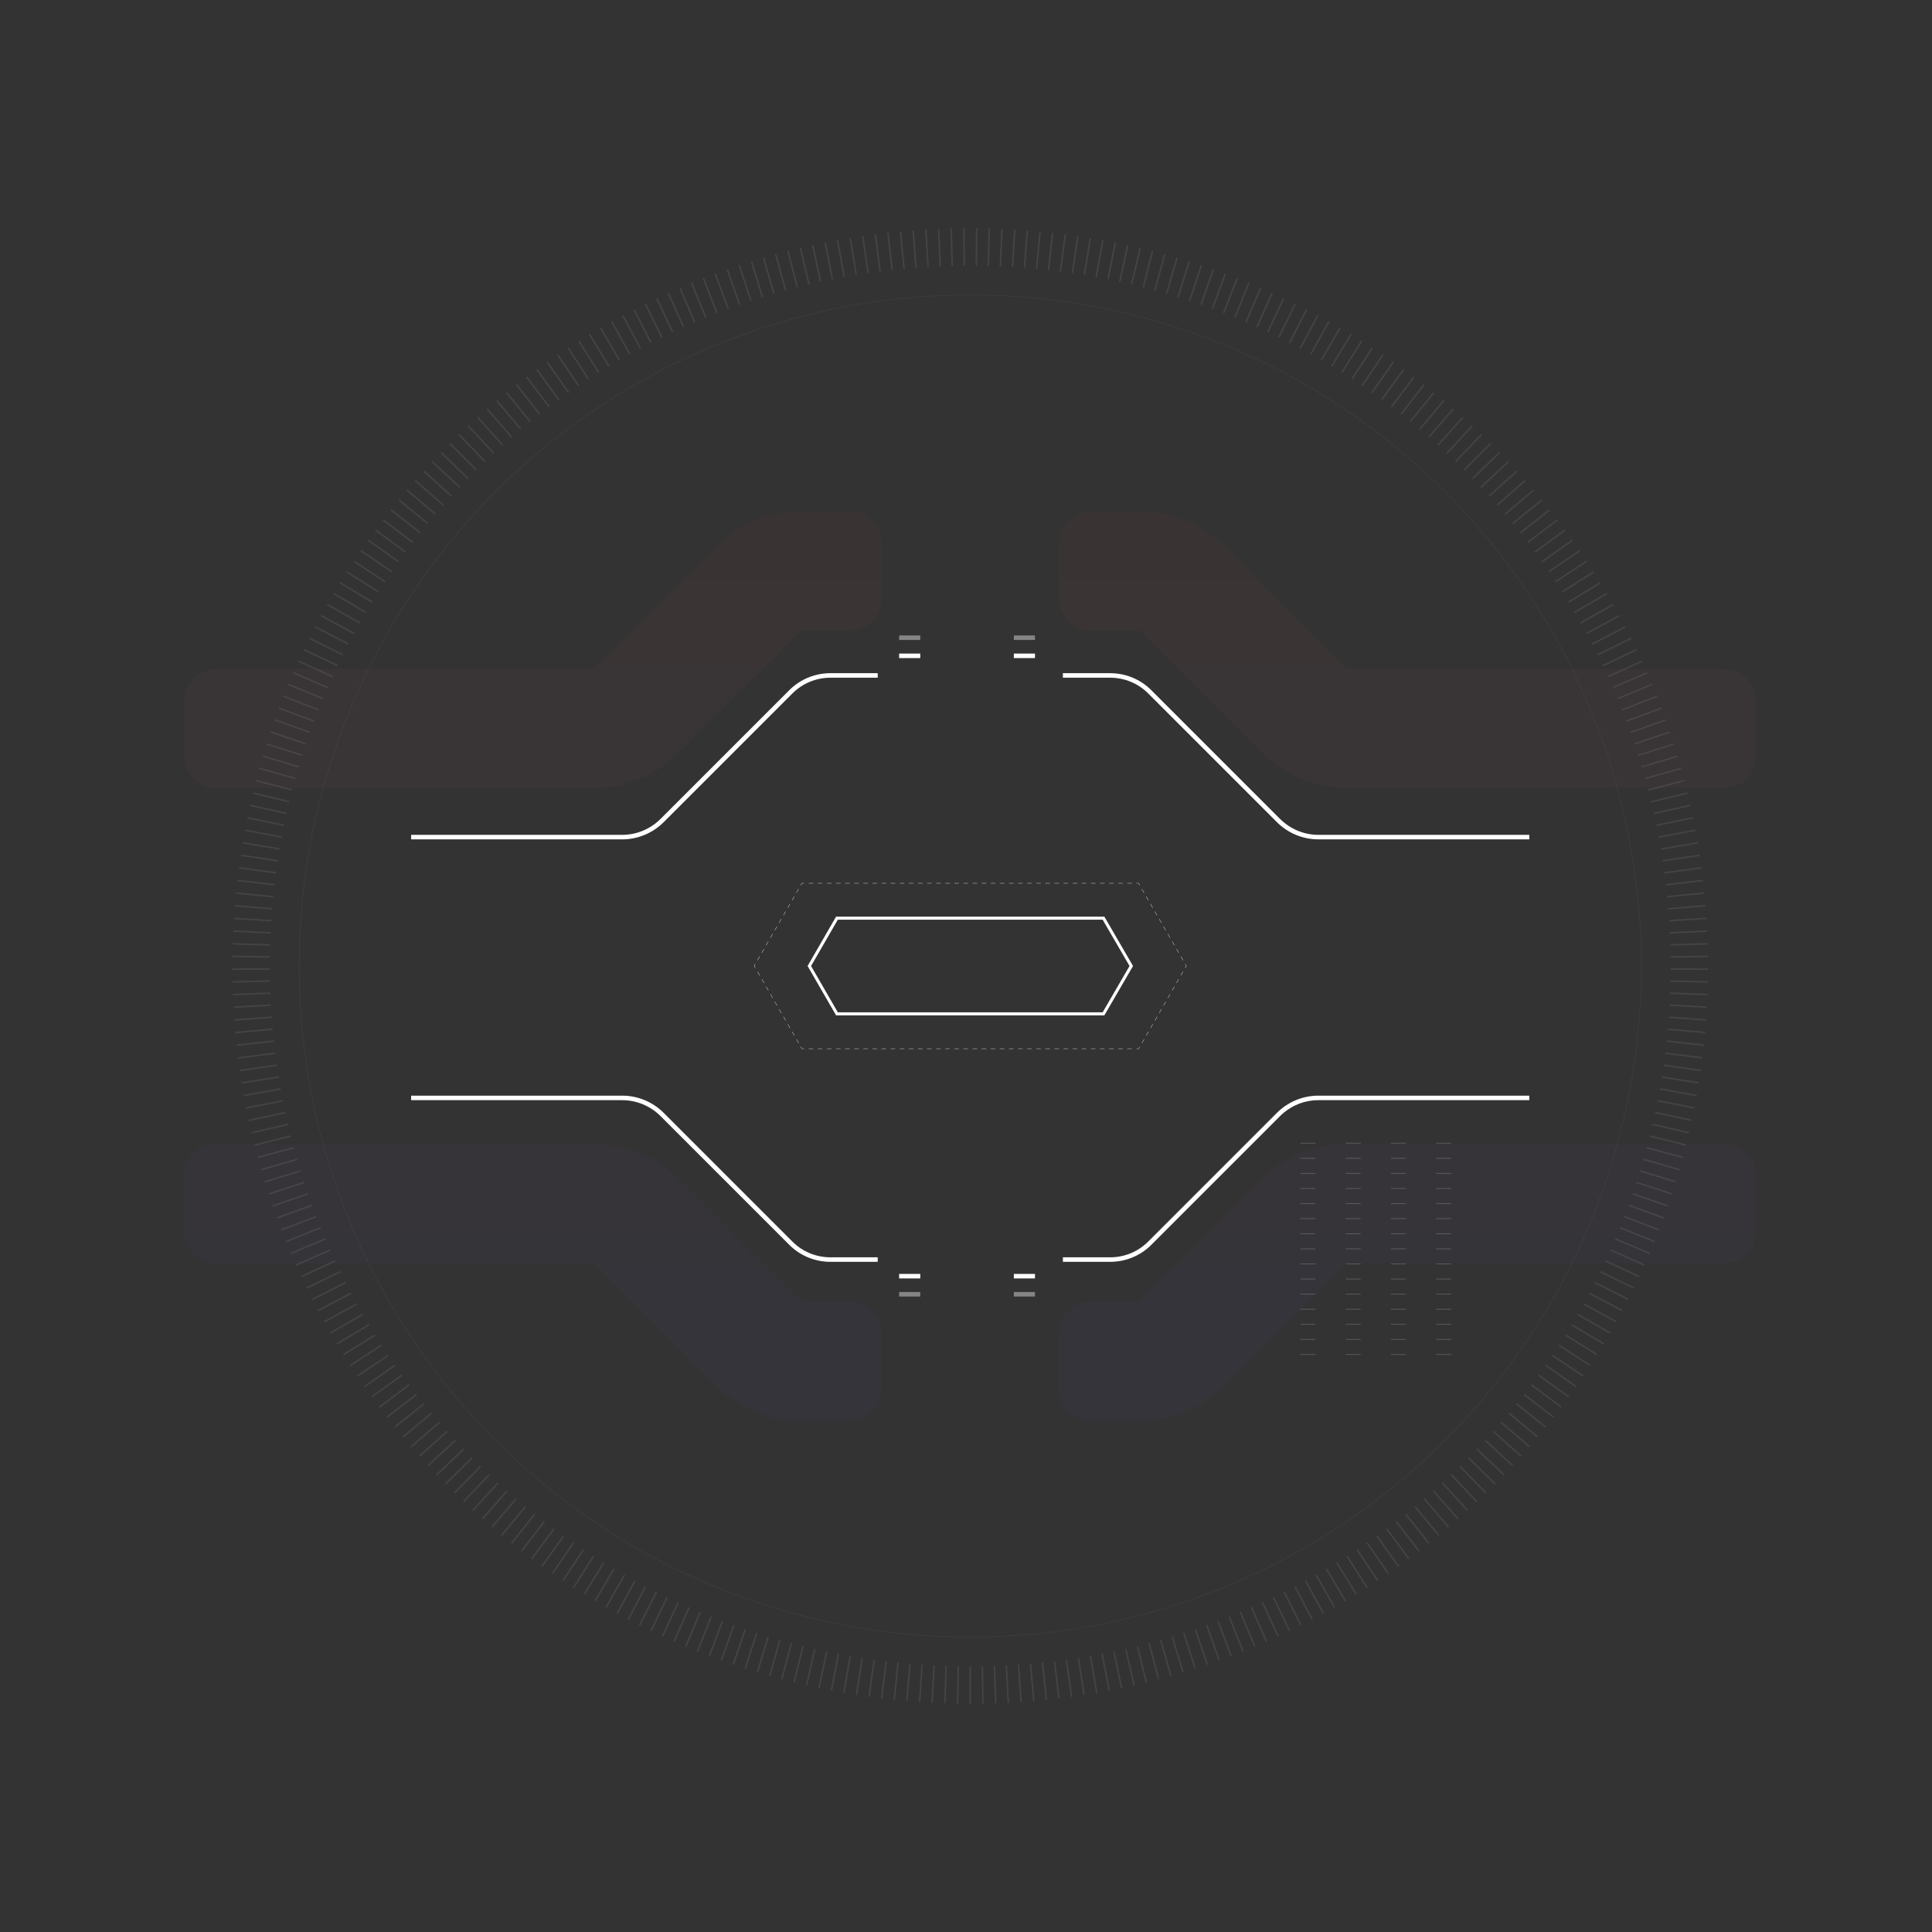 <?xml version="1.0" encoding="utf-8"?>
<!-- Generator: Adobe Illustrator 21.0.0, SVG Export Plug-In . SVG Version: 6.00 Build 0)  -->
<svg version="1.1" xmlns="http://www.w3.org/2000/svg" xmlns:xlink="http://www.w3.org/1999/xlink" x="0px" y="0px"
	 viewBox="0 0 1280 1280" style="enable-background:new 0 0 1280 1280;" xml:space="preserve">
<rect x="0" y="0" width="1280" height="1280" fill="#333333" stroke="none"/>
<style type="text/css">
	.st0{opacity:4.000000e-02;}
	.st1{fill:url(#SVGID_1_);}
	.st2{opacity:0.1;}
	.st3{clip-path:url(#XMLID_373_);}
	.st4{fill:none;stroke:#DCE0DF;stroke-miterlimit:10;}
	.st5{opacity:0.1;fill:none;stroke:#FFFFFF;stroke-width:0.2;stroke-miterlimit:10;}
	.st6{opacity:0.2;}
	.st7{fill:none;stroke:#FFFFFF;stroke-width:0.5;stroke-miterlimit:10;}
	.st8{fill:none;stroke:#FFFFFF;stroke-width:3;stroke-miterlimit:10;}
	.st9{opacity:0.4;fill:none;stroke:#FFFFFF;stroke-width:3;stroke-miterlimit:10;}
	.st10{fill:none;stroke:#FFFFFF;stroke-width:0.2;stroke-miterlimit:10;}
	.st11{fill:none;stroke:#FFFFFF;stroke-width:0.2;stroke-miterlimit:10;stroke-dasharray:3.015,3.015;}
	.st12{fill:none;stroke:#FFFFFF;stroke-width:0.2;stroke-miterlimit:10;stroke-dasharray:2.869,2.869;}
	.st13{fill:none;stroke:#FFFFFF;stroke-width:2;stroke-miterlimit:10;}
</style>
<g id="video">
</g>
<g id="focus2">
	<g class="st0">
		<g>
			
				<linearGradient id="SVGID_1_" gradientUnits="userSpaceOnUse" x1="642.836" y1="427.605" x2="642.836" y2="997.001" gradientTransform="matrix(1 0 0 1 0 -79.763)">
				<stop  offset="0" style="stop-color:#F23E42"/>
				<stop  offset="1" style="stop-color:#5755F0"/>
			</linearGradient>
			<path class="st1" d="M562.6,862.2h-31.2c-0.4,0-0.9-0.2-1.2-0.5L450,781.5c-15.2-15.3-35.5-23.7-57.1-23.7H143.4
				c-11.8,0-21.4,9.6-21.4,21.4v36.4c0,11.8,9.6,21.4,21.4,21.4h249.4c0.4,0,0.9,0.2,1.2,0.5l80.3,80.3
				c15.2,15.3,35.5,23.7,57.1,23.7h31.2c11.8,0,21.4-9.6,21.4-21.4v-36.4C583.9,871.8,574.4,862.2,562.6,862.2z M562.6,338.7h-31.2
				c-21.6,0-41.8,8.4-57.1,23.7L394,442.6c-0.3,0.3-0.7,0.5-1.2,0.5H143.4c-11.8,0-21.4,9.6-21.4,21.4v36.4
				c0,11.8,9.6,21.4,21.4,21.4h249.4c21.6,0,41.8-8.4,57.1-23.7l80.3-80.3c0.3-0.3,0.7-0.5,1.2-0.5h31.2c11.8,0,21.4-9.6,21.4-21.4
				V360C583.9,348.3,574.4,338.7,562.6,338.7z M1142.2,443.1H892.8c-0.4,0-0.9-0.2-1.2-0.5l-80.3-80.3
				c-15.2-15.3-35.5-23.7-57.1-23.7h-31.2c-11.8,0-21.4,9.6-21.4,21.4v36.4c0,11.8,9.6,21.4,21.4,21.4h31.2c0.4,0,0.9,0.2,1.2,0.5
				l80.3,80.3c15.2,15.3,35.5,23.7,57.1,23.7h249.4c11.8,0,21.4-9.6,21.4-21.4v-36.4C1163.6,452.6,1154,443.1,1142.2,443.1z
				 M1142.2,757.8H892.8c-21.6,0-41.8,8.4-57.1,23.7l-80.3,80.3c-0.3,0.3-0.7,0.5-1.2,0.5h-31.2c-11.8,0-21.4,9.6-21.4,21.4V920
				c0,11.8,9.6,21.4,21.4,21.4h31.2c21.6,0,41.8-8.4,57.1-23.7l80.3-80.3c0.3-0.3,0.7-0.5,1.2-0.5h249.4c11.8,0,21.4-9.6,21.4-21.4
				v-36.4C1163.6,767.4,1154,757.8,1142.2,757.8z"/>
		</g>
	</g>
</g>
<g id="circle1">
	<g id="XMLID_1_" class="st2">
		<defs>
			<path id="XMLID_2_" class="st2" d="M642.8,151.2C373.3,151.2,154,370.5,154,640s219.3,488.8,488.8,488.8s488.8-219.3,488.8-488.8
				S912.4,151.2,642.8,151.2z M642.8,1104c-255.9,0-464-208.2-464-464c0-255.9,208.2-464,464-464s464,208.2,464,464
				C1106.9,895.9,898.7,1104,642.8,1104z"/>
		</defs>
		<clipPath id="XMLID_373_">
			<use xlink:href="#XMLID_2_"  style="overflow:visible;"/>
		</clipPath>
		<g id="XMLID_6_" class="st3">
			<g id="XMLID_7_">
				<line id="XMLID_372_" class="st4" x1="642.8" y1="640" x2="642.8" y2="1132.2"/>
				<line id="XMLID_371_" class="st4" x1="642.8" y1="640" x2="651.3" y2="1132.1"/>
				<line id="XMLID_370_" class="st4" x1="642.8" y1="640" x2="659.8" y2="1131.9"/>
				<line id="XMLID_369_" class="st4" x1="642.8" y1="640" x2="668.2" y2="1131.6"/>
				<line id="XMLID_368_" class="st4" x1="642.8" y1="640" x2="676.7" y2="1131.1"/>
				<line id="XMLID_367_" class="st4" x1="642.8" y1="640" x2="685.2" y2="1130.4"/>
				<line id="XMLID_366_" class="st4" x1="642.8" y1="640" x2="693.6" y2="1129.6"/>
				<line id="XMLID_365_" class="st4" x1="642.8" y1="640" x2="702" y2="1128.6"/>
				<line id="XMLID_364_" class="st4" x1="642.8" y1="640" x2="710.4" y2="1127.6"/>
				<line id="XMLID_363_" class="st4" x1="642.8" y1="640" x2="718.8" y2="1126.3"/>
				<line id="XMLID_362_" class="st4" x1="642.8" y1="640" x2="727.2" y2="1124.9"/>
				<line id="XMLID_361_" class="st4" x1="642.8" y1="640" x2="735.5" y2="1123.4"/>
				<line id="XMLID_360_" class="st4" x1="642.8" y1="640" x2="743.8" y2="1121.8"/>
				<line id="XMLID_359_" class="st4" x1="642.8" y1="640" x2="752.1" y2="1119.9"/>
				<line id="XMLID_358_" class="st4" x1="642.8" y1="640" x2="760.3" y2="1118"/>
				<line id="XMLID_357_" class="st4" x1="642.8" y1="640" x2="768.5" y2="1115.9"/>
				<line id="XMLID_356_" class="st4" x1="642.8" y1="640" x2="776.7" y2="1113.7"/>
				<line id="XMLID_355_" class="st4" x1="642.8" y1="640" x2="784.8" y2="1111.3"/>
				<line id="XMLID_354_" class="st4" x1="642.8" y1="640" x2="792.9" y2="1108.8"/>
				<line id="XMLID_353_" class="st4" x1="642.8" y1="640" x2="801" y2="1106.1"/>
				<line id="XMLID_352_" class="st4" x1="642.8" y1="640" x2="809" y2="1103.3"/>
				<line id="XMLID_351_" class="st4" x1="642.8" y1="640" x2="816.9" y2="1100.4"/>
				<line id="XMLID_350_" class="st4" x1="642.8" y1="640" x2="824.8" y2="1097.3"/>
				<line id="XMLID_349_" class="st4" x1="642.8" y1="640" x2="832.7" y2="1094.1"/>
				<line id="XMLID_348_" class="st4" x1="642.8" y1="640" x2="840.5" y2="1090.8"/>
				<line id="XMLID_347_" class="st4" x1="642.8" y1="640" x2="848.2" y2="1087.3"/>
				<line id="XMLID_346_" class="st4" x1="642.8" y1="640" x2="855.9" y2="1083.7"/>
				<line id="XMLID_345_" class="st4" x1="642.8" y1="640" x2="863.5" y2="1080"/>
				<line id="XMLID_344_" class="st4" x1="642.8" y1="640" x2="871" y2="1076.1"/>
				<line id="XMLID_343_" class="st4" x1="642.8" y1="640" x2="878.5" y2="1072.1"/>
				<line id="XMLID_342_" class="st4" x1="642.8" y1="640" x2="885.9" y2="1068"/>
				<line id="XMLID_341_" class="st4" x1="642.8" y1="640" x2="893.2" y2="1063.8"/>
				<line id="XMLID_340_" class="st4" x1="642.8" y1="640" x2="900.5" y2="1059.4"/>
				<line id="XMLID_339_" class="st4" x1="642.8" y1="640" x2="907.7" y2="1054.9"/>
				<line id="XMLID_338_" class="st4" x1="642.8" y1="640" x2="914.8" y2="1050.3"/>
				<line id="XMLID_337_" class="st4" x1="642.8" y1="640" x2="921.8" y2="1045.5"/>
				<line id="XMLID_336_" class="st4" x1="642.8" y1="640" x2="928.7" y2="1040.7"/>
				<line id="XMLID_335_" class="st4" x1="642.8" y1="640" x2="935.6" y2="1035.7"/>
				<line id="XMLID_334_" class="st4" x1="642.8" y1="640" x2="942.4" y2="1030.6"/>
				<line id="XMLID_333_" class="st4" x1="642.8" y1="640" x2="949" y2="1025.4"/>
				<line id="XMLID_332_" class="st4" x1="642.8" y1="640" x2="955.6" y2="1020.1"/>
				<line id="XMLID_331_" class="st4" x1="642.8" y1="640" x2="962.1" y2="1014.6"/>
				<line id="XMLID_330_" class="st4" x1="642.8" y1="640" x2="968.5" y2="1009.1"/>
				<line id="XMLID_329_" class="st4" x1="642.8" y1="640" x2="974.8" y2="1003.4"/>
				<line id="XMLID_328_" class="st4" x1="642.8" y1="640" x2="981" y2="997.6"/>
				<line id="XMLID_327_" class="st4" x1="642.8" y1="640" x2="987.1" y2="991.8"/>
				<line id="XMLID_326_" class="st4" x1="642.8" y1="640" x2="993.2" y2="985.8"/>
				<line id="XMLID_325_" class="st4" x1="642.8" y1="640" x2="999.1" y2="979.7"/>
				<line id="XMLID_324_" class="st4" x1="642.8" y1="640" x2="1004.9" y2="973.5"/>
				<line id="XMLID_323_" class="st4" x1="642.8" y1="640" x2="1010.5" y2="967.2"/>
				<line id="XMLID_322_" class="st4" x1="642.8" y1="640" x2="1016.1" y2="960.9"/>
				<line id="XMLID_321_" class="st4" x1="642.8" y1="640" x2="1021.6" y2="954.4"/>
				<line id="XMLID_320_" class="st4" x1="642.8" y1="640" x2="1026.9" y2="947.8"/>
				<line id="XMLID_319_" class="st4" x1="642.8" y1="640" x2="1032.2" y2="941.2"/>
				<line id="XMLID_318_" class="st4" x1="642.8" y1="640" x2="1037.3" y2="934.4"/>
				<line id="XMLID_317_" class="st4" x1="642.8" y1="640" x2="1042.3" y2="927.6"/>
				<line id="XMLID_316_" class="st4" x1="642.8" y1="640" x2="1047.2" y2="920.7"/>
				<line id="XMLID_315_" class="st4" x1="642.8" y1="640" x2="1052" y2="913.7"/>
				<line id="XMLID_314_" class="st4" x1="642.8" y1="640" x2="1056.6" y2="906.6"/>
				<line id="XMLID_313_" class="st4" x1="642.8" y1="640" x2="1061.2" y2="899.4"/>
				<line id="XMLID_312_" class="st4" x1="642.8" y1="640" x2="1065.6" y2="892.2"/>
				<line id="XMLID_311_" class="st4" x1="642.8" y1="640" x2="1069.8" y2="884.9"/>
				<line id="XMLID_310_" class="st4" x1="642.8" y1="640" x2="1074" y2="877.5"/>
				<line id="XMLID_309_" class="st4" x1="642.8" y1="640" x2="1078" y2="870"/>
				<line id="XMLID_308_" class="st4" x1="642.8" y1="640" x2="1081.9" y2="862.5"/>
				<line id="XMLID_307_" class="st4" x1="642.8" y1="640" x2="1085.7" y2="854.9"/>
				<line id="XMLID_306_" class="st4" x1="642.8" y1="640" x2="1089.3" y2="847.3"/>
				<line id="XMLID_305_" class="st4" x1="642.8" y1="640" x2="1092.8" y2="839.6"/>
				<line id="XMLID_304_" class="st4" x1="642.8" y1="640" x2="1096.2" y2="831.8"/>
				<line id="XMLID_303_" class="st4" x1="642.8" y1="640" x2="1099.4" y2="823.9"/>
				<line id="XMLID_302_" class="st4" x1="642.8" y1="640" x2="1102.5" y2="816.1"/>
				<line id="XMLID_301_" class="st4" x1="642.8" y1="640" x2="1105.5" y2="808.1"/>
				<line id="XMLID_300_" class="st4" x1="642.8" y1="640" x2="1108.3" y2="800.1"/>
				<line id="XMLID_299_" class="st4" x1="642.8" y1="640" x2="1111" y2="792.1"/>
				<line id="XMLID_298_" class="st4" x1="642.8" y1="640" x2="1113.5" y2="784"/>
				<line id="XMLID_297_" class="st4" x1="642.8" y1="640" x2="1116" y2="775.9"/>
				<line id="XMLID_296_" class="st4" x1="642.8" y1="640" x2="1118.2" y2="767.7"/>
				<line id="XMLID_295_" class="st4" x1="642.8" y1="640" x2="1120.4" y2="759.5"/>
				<line id="XMLID_294_" class="st4" x1="642.8" y1="640" x2="1122.3" y2="751.3"/>
				<line id="XMLID_293_" class="st4" x1="642.8" y1="640" x2="1124.2" y2="743"/>
				<line id="XMLID_292_" class="st4" x1="642.8" y1="640" x2="1125.9" y2="734.7"/>
				<line id="XMLID_291_" class="st4" x1="642.8" y1="640" x2="1127.5" y2="726.4"/>
				<line id="XMLID_290_" class="st4" x1="642.8" y1="640" x2="1128.9" y2="718"/>
				<line id="XMLID_289_" class="st4" x1="642.8" y1="640" x2="1130.1" y2="709.7"/>
				<line id="XMLID_288_" class="st4" x1="642.8" y1="640" x2="1131.3" y2="701.3"/>
				<line id="XMLID_287_" class="st4" x1="642.8" y1="640" x2="1132.2" y2="692.8"/>
				<line id="XMLID_286_" class="st4" x1="642.8" y1="640" x2="1133.1" y2="684.4"/>
				<line id="XMLID_285_" class="st4" x1="642.8" y1="640" x2="1133.8" y2="676"/>
				<line id="XMLID_284_" class="st4" x1="642.8" y1="640" x2="1134.3" y2="667.5"/>
				<line id="XMLID_283_" class="st4" x1="642.8" y1="640" x2="1134.7" y2="659.1"/>
				<line id="XMLID_282_" class="st4" x1="642.8" y1="640" x2="1135" y2="650.6"/>
				<line id="XMLID_281_" class="st4" x1="642.8" y1="640" x2="1135.1" y2="642.1"/>
				<line id="XMLID_280_" class="st4" x1="642.8" y1="640" x2="1135.1" y2="633.6"/>
				<line id="XMLID_279_" class="st4" x1="642.8" y1="640" x2="1134.9" y2="625.2"/>
				<line id="XMLID_278_" class="st4" x1="642.8" y1="640" x2="1134.5" y2="616.7"/>
				<line id="XMLID_277_" class="st4" x1="642.8" y1="640" x2="1134.1" y2="608.2"/>
				<line id="XMLID_276_" class="st4" x1="642.8" y1="640" x2="1133.4" y2="599.8"/>
				<line id="XMLID_275_" class="st4" x1="642.8" y1="640" x2="1132.7" y2="591.3"/>
				<line id="XMLID_274_" class="st4" x1="642.8" y1="640" x2="1131.8" y2="582.9"/>
				<line id="XMLID_273_" class="st4" x1="642.8" y1="640" x2="1130.7" y2="574.5"/>
				<line id="XMLID_272_" class="st4" x1="642.8" y1="640" x2="1129.5" y2="566.1"/>
				<line id="XMLID_271_" class="st4" x1="642.8" y1="640" x2="1128.2" y2="557.8"/>
				<line id="XMLID_270_" class="st4" x1="642.8" y1="640" x2="1126.7" y2="549.4"/>
				<line id="XMLID_269_" class="st4" x1="642.8" y1="640" x2="1125.1" y2="541.1"/>
				<line id="XMLID_268_" class="st4" x1="642.8" y1="640" x2="1123.3" y2="532.8"/>
				<line id="XMLID_267_" class="st4" x1="642.8" y1="640" x2="1121.4" y2="524.6"/>
				<line id="XMLID_266_" class="st4" x1="642.8" y1="640" x2="1119.3" y2="516.3"/>
				<line id="XMLID_265_" class="st4" x1="642.8" y1="640" x2="1117.1" y2="508.2"/>
				<line id="XMLID_264_" class="st4" x1="642.8" y1="640" x2="1114.8" y2="500"/>
				<line id="XMLID_263_" class="st4" x1="642.8" y1="640" x2="1112.3" y2="491.9"/>
				<line id="XMLID_262_" class="st4" x1="642.8" y1="640" x2="1109.7" y2="483.9"/>
				<line id="XMLID_261_" class="st4" x1="642.8" y1="640" x2="1106.9" y2="475.8"/>
				<line id="XMLID_260_" class="st4" x1="642.8" y1="640" x2="1104" y2="467.9"/>
				<line id="XMLID_259_" class="st4" x1="642.8" y1="640" x2="1101" y2="460"/>
				<line id="XMLID_258_" class="st4" x1="642.8" y1="640" x2="1097.8" y2="452.1"/>
				<line id="XMLID_257_" class="st4" x1="642.8" y1="640" x2="1094.5" y2="444.3"/>
				<line id="XMLID_256_" class="st4" x1="642.8" y1="640" x2="1091.1" y2="436.6"/>
				<line id="XMLID_255_" class="st4" x1="642.8" y1="640" x2="1087.5" y2="428.9"/>
				<line id="XMLID_254_" class="st4" x1="642.8" y1="640" x2="1083.8" y2="421.3"/>
				<line id="XMLID_253_" class="st4" x1="642.8" y1="640" x2="1080" y2="413.7"/>
				<line id="XMLID_252_" class="st4" x1="642.8" y1="640" x2="1076" y2="406.2"/>
				<line id="XMLID_251_" class="st4" x1="642.8" y1="640" x2="1071.9" y2="398.8"/>
				<line id="XMLID_250_" class="st4" x1="642.8" y1="640" x2="1067.7" y2="391.4"/>
				<line id="XMLID_249_" class="st4" x1="642.8" y1="640" x2="1063.4" y2="384.2"/>
				<line id="XMLID_248_" class="st4" x1="642.8" y1="640" x2="1058.9" y2="377"/>
				<line id="XMLID_247_" class="st4" x1="642.8" y1="640" x2="1054.3" y2="369.8"/>
				<line id="XMLID_246_" class="st4" x1="642.8" y1="640" x2="1049.6" y2="362.8"/>
				<line id="XMLID_245_" class="st4" x1="642.8" y1="640" x2="1044.8" y2="355.8"/>
				<line id="XMLID_244_" class="st4" x1="642.8" y1="640" x2="1039.8" y2="349"/>
				<line id="XMLID_243_" class="st4" x1="642.8" y1="640" x2="1034.8" y2="342.2"/>
				<line id="XMLID_242_" class="st4" x1="642.8" y1="640" x2="1029.6" y2="335.5"/>
				<line id="XMLID_241_" class="st4" x1="642.8" y1="640" x2="1024.3" y2="328.9"/>
				<line id="XMLID_240_" class="st4" x1="642.8" y1="640" x2="1018.9" y2="322.3"/>
				<line id="XMLID_239_" class="st4" x1="642.8" y1="640" x2="1013.3" y2="315.9"/>
				<line id="XMLID_238_" class="st4" x1="642.8" y1="640" x2="1007.7" y2="309.6"/>
				<line id="XMLID_237_" class="st4" x1="642.8" y1="640" x2="1002" y2="303.3"/>
				<line id="XMLID_236_" class="st4" x1="642.8" y1="640" x2="996.1" y2="297.2"/>
				<line id="XMLID_235_" class="st4" x1="642.8" y1="640" x2="990.2" y2="291.2"/>
				<line id="XMLID_234_" class="st4" x1="642.8" y1="640" x2="984.1" y2="285.3"/>
				<line id="XMLID_233_" class="st4" x1="642.8" y1="640" x2="978" y2="279.4"/>
				<line id="XMLID_232_" class="st4" x1="642.8" y1="640" x2="971.7" y2="273.7"/>
				<line id="XMLID_231_" class="st4" x1="642.8" y1="640" x2="965.3" y2="268.1"/>
				<line id="XMLID_230_" class="st4" x1="642.8" y1="640" x2="958.9" y2="262.6"/>
				<line id="XMLID_229_" class="st4" x1="642.8" y1="640" x2="952.3" y2="257.2"/>
				<line id="XMLID_228_" class="st4" x1="642.8" y1="640" x2="945.7" y2="252"/>
				<line id="XMLID_227_" class="st4" x1="642.8" y1="640" x2="939" y2="246.8"/>
				<line id="XMLID_226_" class="st4" x1="642.8" y1="640" x2="932.2" y2="241.8"/>
				<line id="XMLID_225_" class="st4" x1="642.8" y1="640" x2="925.3" y2="236.8"/>
				<line id="XMLID_224_" class="st4" x1="642.8" y1="640" x2="918.3" y2="232"/>
				<line id="XMLID_223_" class="st4" x1="642.8" y1="640" x2="911.2" y2="227.4"/>
				<line id="XMLID_222_" class="st4" x1="642.8" y1="640" x2="904.1" y2="222.8"/>
				<line id="XMLID_221_" class="st4" x1="642.8" y1="640" x2="896.9" y2="218.4"/>
				<line id="XMLID_220_" class="st4" x1="642.8" y1="640" x2="889.6" y2="214.1"/>
				<line id="XMLID_219_" class="st4" x1="642.8" y1="640" x2="882.2" y2="209.9"/>
				<line id="XMLID_218_" class="st4" x1="642.8" y1="640" x2="874.8" y2="205.8"/>
				<line id="XMLID_217_" class="st4" x1="642.8" y1="640" x2="867.3" y2="201.9"/>
				<line id="XMLID_216_" class="st4" x1="642.8" y1="640" x2="859.7" y2="198.1"/>
				<line id="XMLID_215_" class="st4" x1="642.8" y1="640" x2="852" y2="194.4"/>
				<line id="XMLID_214_" class="st4" x1="642.8" y1="640" x2="844.3" y2="190.9"/>
				<line id="XMLID_213_" class="st4" x1="642.8" y1="640" x2="836.6" y2="187.5"/>
				<line id="XMLID_212_" class="st4" x1="642.8" y1="640" x2="828.8" y2="184.2"/>
				<line id="XMLID_211_" class="st4" x1="642.8" y1="640" x2="820.9" y2="181.1"/>
				<line id="XMLID_210_" class="st4" x1="642.8" y1="640" x2="813" y2="178.1"/>
				<line id="XMLID_209_" class="st4" x1="642.8" y1="640" x2="805" y2="175.2"/>
				<line id="XMLID_208_" class="st4" x1="642.8" y1="640" x2="797" y2="172.5"/>
				<line id="XMLID_207_" class="st4" x1="642.8" y1="640" x2="788.9" y2="169.9"/>
				<line id="XMLID_206_" class="st4" x1="642.8" y1="640" x2="780.8" y2="167.5"/>
				<line id="XMLID_205_" class="st4" x1="642.8" y1="640" x2="772.6" y2="165.2"/>
				<line id="XMLID_204_" class="st4" x1="642.8" y1="640" x2="764.4" y2="163"/>
				<line id="XMLID_203_" class="st4" x1="642.8" y1="640" x2="756.2" y2="161"/>
				<line id="XMLID_202_" class="st4" x1="642.8" y1="640" x2="747.9" y2="159.1"/>
				<line id="XMLID_201_" class="st4" x1="642.8" y1="640" x2="739.6" y2="157.4"/>
				<line id="XMLID_200_" class="st4" x1="642.8" y1="640" x2="731.3" y2="155.8"/>
				<line id="XMLID_199_" class="st4" x1="642.8" y1="640" x2="723" y2="154.3"/>
				<line id="XMLID_198_" class="st4" x1="642.8" y1="640" x2="714.6" y2="153"/>
				<line id="XMLID_197_" class="st4" x1="642.8" y1="640" x2="706.2" y2="151.9"/>
				<line id="XMLID_196_" class="st4" x1="642.8" y1="640" x2="697.8" y2="150.8"/>
				<line id="XMLID_195_" class="st4" x1="642.8" y1="640" x2="689.4" y2="150"/>
				<line id="XMLID_194_" class="st4" x1="642.8" y1="640" x2="680.9" y2="149.2"/>
				<line id="XMLID_193_" class="st4" x1="642.8" y1="640" x2="672.5" y2="148.7"/>
				<line id="XMLID_192_" class="st4" x1="642.8" y1="640" x2="664" y2="148.2"/>
				<line id="XMLID_191_" class="st4" x1="642.8" y1="640" x2="655.5" y2="147.9"/>
				<line id="XMLID_190_" class="st4" x1="642.8" y1="640" x2="647.1" y2="147.8"/>
				<line id="XMLID_189_" class="st4" x1="642.8" y1="640" x2="638.6" y2="147.8"/>
				<line id="XMLID_188_" class="st4" x1="642.8" y1="640" x2="630.1" y2="147.9"/>
				<line id="XMLID_187_" class="st4" x1="642.8" y1="640" x2="621.7" y2="148.2"/>
				<line id="XMLID_186_" class="st4" x1="642.8" y1="640" x2="613.2" y2="148.7"/>
				<line id="XMLID_185_" class="st4" x1="642.8" y1="640" x2="604.7" y2="149.2"/>
				<line id="XMLID_184_" class="st4" x1="642.8" y1="640" x2="596.3" y2="150"/>
				<line id="XMLID_183_" class="st4" x1="642.8" y1="640" x2="587.9" y2="150.8"/>
				<line id="XMLID_182_" class="st4" x1="642.8" y1="640" x2="579.5" y2="151.9"/>
				<line id="XMLID_181_" class="st4" x1="642.8" y1="640" x2="571.1" y2="153"/>
				<line id="XMLID_180_" class="st4" x1="642.8" y1="640" x2="562.7" y2="154.3"/>
				<line id="XMLID_179_" class="st4" x1="642.8" y1="640" x2="554.3" y2="155.8"/>
				<line id="XMLID_178_" class="st4" x1="642.8" y1="640" x2="546" y2="157.4"/>
				<line id="XMLID_177_" class="st4" x1="642.8" y1="640" x2="537.7" y2="159.1"/>
				<line id="XMLID_176_" class="st4" x1="642.8" y1="640" x2="529.5" y2="161"/>
				<line id="XMLID_175_" class="st4" x1="642.8" y1="640" x2="521.2" y2="163"/>
				<line id="XMLID_174_" class="st4" x1="642.8" y1="640" x2="513" y2="165.2"/>
				<line id="XMLID_173_" class="st4" x1="642.8" y1="640" x2="504.9" y2="167.5"/>
				<line id="XMLID_172_" class="st4" x1="642.8" y1="640" x2="496.8" y2="169.9"/>
				<line id="XMLID_171_" class="st4" x1="642.8" y1="640" x2="488.7" y2="172.5"/>
				<line id="XMLID_170_" class="st4" x1="642.8" y1="640" x2="480.7" y2="175.2"/>
				<line id="XMLID_169_" class="st4" x1="642.8" y1="640" x2="472.7" y2="178.1"/>
				<line id="XMLID_168_" class="st4" x1="642.8" y1="640" x2="464.8" y2="181.1"/>
				<line id="XMLID_167_" class="st4" x1="642.8" y1="640" x2="456.9" y2="184.2"/>
				<line id="XMLID_166_" class="st4" x1="642.8" y1="640" x2="449.1" y2="187.5"/>
				<line id="XMLID_165_" class="st4" x1="642.8" y1="640" x2="441.3" y2="190.9"/>
				<line id="XMLID_164_" class="st4" x1="642.8" y1="640" x2="433.6" y2="194.4"/>
				<line id="XMLID_163_" class="st4" x1="642.8" y1="640" x2="426" y2="198.1"/>
				<line id="XMLID_162_" class="st4" x1="642.8" y1="640" x2="418.4" y2="201.9"/>
				<line id="XMLID_161_" class="st4" x1="642.8" y1="640" x2="410.9" y2="205.8"/>
				<line id="XMLID_160_" class="st4" x1="642.8" y1="640" x2="403.5" y2="209.9"/>
				<line id="XMLID_159_" class="st4" x1="642.8" y1="640" x2="396.1" y2="214.1"/>
				<line id="XMLID_158_" class="st4" x1="642.8" y1="640" x2="388.8" y2="218.4"/>
				<line id="XMLID_157_" class="st4" x1="642.8" y1="640" x2="381.6" y2="222.8"/>
				<line id="XMLID_156_" class="st4" x1="642.8" y1="640" x2="374.4" y2="227.4"/>
				<line id="XMLID_155_" class="st4" x1="642.8" y1="640" x2="367.4" y2="232"/>
				<line id="XMLID_154_" class="st4" x1="642.8" y1="640" x2="360.4" y2="236.8"/>
				<line id="XMLID_153_" class="st4" x1="642.8" y1="640" x2="353.5" y2="241.8"/>
				<line id="XMLID_152_" class="st4" x1="642.8" y1="640" x2="346.7" y2="246.8"/>
				<line id="XMLID_151_" class="st4" x1="642.8" y1="640" x2="340" y2="252"/>
				<line id="XMLID_150_" class="st4" x1="642.8" y1="640" x2="333.3" y2="257.2"/>
				<line id="XMLID_149_" class="st4" x1="642.8" y1="640" x2="326.8" y2="262.6"/>
				<line id="XMLID_148_" class="st4" x1="642.8" y1="640" x2="320.3" y2="268.1"/>
				<line id="XMLID_147_" class="st4" x1="642.8" y1="640" x2="314" y2="273.7"/>
				<line id="XMLID_146_" class="st4" x1="642.8" y1="640" x2="307.7" y2="279.4"/>
				<line id="XMLID_145_" class="st4" x1="642.8" y1="640" x2="301.6" y2="285.3"/>
				<line id="XMLID_144_" class="st4" x1="642.8" y1="640" x2="295.5" y2="291.2"/>
				<line id="XMLID_143_" class="st4" x1="642.8" y1="640" x2="289.6" y2="297.2"/>
				<line id="XMLID_142_" class="st4" x1="642.8" y1="640" x2="283.7" y2="303.3"/>
				<line id="XMLID_141_" class="st4" x1="642.8" y1="640" x2="278" y2="309.6"/>
				<line id="XMLID_140_" class="st4" x1="642.8" y1="640" x2="272.3" y2="315.9"/>
				<line id="XMLID_139_" class="st4" x1="642.8" y1="640" x2="266.8" y2="322.3"/>
				<line id="XMLID_138_" class="st4" x1="642.8" y1="640" x2="261.4" y2="328.9"/>
				<line id="XMLID_137_" class="st4" x1="642.8" y1="640" x2="256.1" y2="335.5"/>
				<line id="XMLID_136_" class="st4" x1="642.8" y1="640" x2="250.9" y2="342.2"/>
				<line id="XMLID_135_" class="st4" x1="642.8" y1="640" x2="245.8" y2="349"/>
				<line id="XMLID_134_" class="st4" x1="642.8" y1="640" x2="240.9" y2="355.8"/>
				<line id="XMLID_133_" class="st4" x1="642.8" y1="640" x2="236.1" y2="362.8"/>
				<line id="XMLID_132_" class="st4" x1="642.8" y1="640" x2="231.3" y2="369.8"/>
				<line id="XMLID_131_" class="st4" x1="642.8" y1="640" x2="226.8" y2="377"/>
				<line id="XMLID_130_" class="st4" x1="642.8" y1="640" x2="222.3" y2="384.2"/>
				<line id="XMLID_129_" class="st4" x1="642.8" y1="640" x2="217.9" y2="391.4"/>
				<line id="XMLID_128_" class="st4" x1="642.8" y1="640" x2="213.7" y2="398.8"/>
				<line id="XMLID_127_" class="st4" x1="642.8" y1="640" x2="209.6" y2="406.2"/>
				<line id="XMLID_126_" class="st4" x1="642.8" y1="640" x2="205.7" y2="413.7"/>
				<line id="XMLID_125_" class="st4" x1="642.8" y1="640" x2="201.9" y2="421.3"/>
				<line id="XMLID_124_" class="st4" x1="642.8" y1="640" x2="198.2" y2="428.9"/>
				<line id="XMLID_123_" class="st4" x1="642.8" y1="640" x2="194.6" y2="436.6"/>
				<line id="XMLID_122_" class="st4" x1="642.8" y1="640" x2="191.1" y2="444.3"/>
				<line id="XMLID_121_" class="st4" x1="642.8" y1="640" x2="187.8" y2="452.1"/>
				<line id="XMLID_120_" class="st4" x1="642.8" y1="640" x2="184.7" y2="460"/>
				<line id="XMLID_119_" class="st4" x1="642.8" y1="640" x2="181.6" y2="467.9"/>
				<line id="XMLID_118_" class="st4" x1="642.8" y1="640" x2="178.8" y2="475.8"/>
				<line id="XMLID_117_" class="st4" x1="642.8" y1="640" x2="176" y2="483.9"/>
				<line id="XMLID_116_" class="st4" x1="642.8" y1="640" x2="173.4" y2="491.9"/>
				<line id="XMLID_115_" class="st4" x1="642.8" y1="640" x2="170.9" y2="500"/>
				<line id="XMLID_114_" class="st4" x1="642.8" y1="640" x2="168.6" y2="508.2"/>
				<line id="XMLID_113_" class="st4" x1="642.8" y1="640" x2="166.4" y2="516.3"/>
				<line id="XMLID_112_" class="st4" x1="642.8" y1="640" x2="164.3" y2="524.6"/>
				<line id="XMLID_111_" class="st4" x1="642.8" y1="640" x2="162.4" y2="532.8"/>
				<line id="XMLID_110_" class="st4" x1="642.8" y1="640" x2="160.6" y2="541.1"/>
				<line id="XMLID_109_" class="st4" x1="642.8" y1="640" x2="159" y2="549.4"/>
				<line id="XMLID_108_" class="st4" x1="642.8" y1="640" x2="157.5" y2="557.8"/>
				<line id="XMLID_107_" class="st4" x1="642.8" y1="640" x2="156.2" y2="566.1"/>
				<line id="XMLID_106_" class="st4" x1="642.8" y1="640" x2="155" y2="574.5"/>
				<line id="XMLID_105_" class="st4" x1="642.8" y1="640" x2="153.9" y2="582.9"/>
				<line id="XMLID_104_" class="st4" x1="642.8" y1="640" x2="153" y2="591.3"/>
				<line id="XMLID_103_" class="st4" x1="642.8" y1="640" x2="152.2" y2="599.8"/>
				<line id="XMLID_102_" class="st4" x1="642.8" y1="640" x2="151.6" y2="608.2"/>
				<line id="XMLID_101_" class="st4" x1="642.8" y1="640" x2="151.1" y2="616.7"/>
				<line id="XMLID_100_" class="st4" x1="642.8" y1="640" x2="150.8" y2="625.2"/>
				<line id="XMLID_99_" class="st4" x1="642.8" y1="640" x2="150.6" y2="633.6"/>
				<line id="XMLID_98_" class="st4" x1="642.8" y1="640" x2="150.6" y2="642.1"/>
				<line id="XMLID_97_" class="st4" x1="642.8" y1="640" x2="150.7" y2="650.6"/>
				<line id="XMLID_96_" class="st4" x1="642.8" y1="640" x2="150.9" y2="659.1"/>
				<line id="XMLID_95_" class="st4" x1="642.8" y1="640" x2="151.3" y2="667.5"/>
				<line id="XMLID_94_" class="st4" x1="642.8" y1="640" x2="151.9" y2="676"/>
				<line id="XMLID_93_" class="st4" x1="642.8" y1="640" x2="152.6" y2="684.4"/>
				<line id="XMLID_92_" class="st4" x1="642.8" y1="640" x2="153.4" y2="692.8"/>
				<line id="XMLID_91_" class="st4" x1="642.8" y1="640" x2="154.4" y2="701.3"/>
				<line id="XMLID_90_" class="st4" x1="642.8" y1="640" x2="155.5" y2="709.7"/>
				<line id="XMLID_89_" class="st4" x1="642.8" y1="640" x2="156.8" y2="718"/>
				<line id="XMLID_88_" class="st4" x1="642.8" y1="640" x2="158.2" y2="726.4"/>
				<line id="XMLID_87_" class="st4" x1="642.8" y1="640" x2="159.8" y2="734.7"/>
				<line id="XMLID_86_" class="st4" x1="642.8" y1="640" x2="161.5" y2="743"/>
				<line id="XMLID_85_" class="st4" x1="642.8" y1="640" x2="163.3" y2="751.3"/>
				<line id="XMLID_84_" class="st4" x1="642.8" y1="640" x2="165.3" y2="759.5"/>
				<line id="XMLID_83_" class="st4" x1="642.8" y1="640" x2="167.4" y2="767.7"/>
				<line id="XMLID_82_" class="st4" x1="642.8" y1="640" x2="169.7" y2="775.9"/>
				<line id="XMLID_81_" class="st4" x1="642.8" y1="640" x2="172.1" y2="784"/>
				<line id="XMLID_80_" class="st4" x1="642.8" y1="640" x2="174.7" y2="792.1"/>
				<line id="XMLID_79_" class="st4" x1="642.8" y1="640" x2="177.4" y2="800.1"/>
				<line id="XMLID_78_" class="st4" x1="642.8" y1="640" x2="180.2" y2="808.1"/>
				<line id="XMLID_77_" class="st4" x1="642.8" y1="640" x2="183.1" y2="816.1"/>
				<line id="XMLID_76_" class="st4" x1="642.8" y1="640" x2="186.2" y2="823.9"/>
				<line id="XMLID_75_" class="st4" x1="642.8" y1="640" x2="189.5" y2="831.8"/>
				<line id="XMLID_74_" class="st4" x1="642.8" y1="640" x2="192.8" y2="839.6"/>
				<line id="XMLID_73_" class="st4" x1="642.8" y1="640" x2="196.4" y2="847.3"/>
				<line id="XMLID_72_" class="st4" x1="642.8" y1="640" x2="200" y2="854.9"/>
				<line id="XMLID_71_" class="st4" x1="642.8" y1="640" x2="203.8" y2="862.5"/>
				<line id="XMLID_70_" class="st4" x1="642.8" y1="640" x2="207.6" y2="870"/>
				<line id="XMLID_69_" class="st4" x1="642.8" y1="640" x2="211.7" y2="877.5"/>
				<line id="XMLID_68_" class="st4" x1="642.8" y1="640" x2="215.8" y2="884.9"/>
				<line id="XMLID_67_" class="st4" x1="642.8" y1="640" x2="220.1" y2="892.2"/>
				<line id="XMLID_66_" class="st4" x1="642.8" y1="640" x2="224.5" y2="899.4"/>
				<line id="XMLID_65_" class="st4" x1="642.8" y1="640" x2="229" y2="906.6"/>
				<line id="XMLID_64_" class="st4" x1="642.8" y1="640" x2="233.7" y2="913.7"/>
				<line id="XMLID_63_" class="st4" x1="642.8" y1="640" x2="238.5" y2="920.7"/>
				<line id="XMLID_62_" class="st4" x1="642.8" y1="640" x2="243.3" y2="927.6"/>
				<line id="XMLID_61_" class="st4" x1="642.8" y1="640" x2="248.4" y2="934.4"/>
				<line id="XMLID_60_" class="st4" x1="642.8" y1="640" x2="253.5" y2="941.2"/>
				<line id="XMLID_59_" class="st4" x1="642.8" y1="640" x2="258.7" y2="947.8"/>
				<line id="XMLID_58_" class="st4" x1="642.8" y1="640" x2="264.1" y2="954.4"/>
				<line id="XMLID_57_" class="st4" x1="642.8" y1="640" x2="269.6" y2="960.9"/>
				<line id="XMLID_56_" class="st4" x1="642.8" y1="640" x2="275.1" y2="967.2"/>
				<line id="XMLID_55_" class="st4" x1="642.8" y1="640" x2="280.8" y2="973.5"/>
				<line id="XMLID_54_" class="st4" x1="642.8" y1="640" x2="286.6" y2="979.7"/>
				<line id="XMLID_53_" class="st4" x1="642.8" y1="640" x2="292.5" y2="985.8"/>
				<line id="XMLID_52_" class="st4" x1="642.8" y1="640" x2="298.5" y2="991.8"/>
				<line id="XMLID_51_" class="st4" x1="642.8" y1="640" x2="304.6" y2="997.6"/>
				<line id="XMLID_50_" class="st4" x1="642.8" y1="640" x2="310.8" y2="1003.4"/>
				<line id="XMLID_49_" class="st4" x1="642.8" y1="640" x2="317.1" y2="1009.1"/>
				<line id="XMLID_48_" class="st4" x1="642.8" y1="640" x2="323.5" y2="1014.6"/>
				<line id="XMLID_47_" class="st4" x1="642.8" y1="640" x2="330" y2="1020.1"/>
				<line id="XMLID_46_" class="st4" x1="642.8" y1="640" x2="336.6" y2="1025.4"/>
				<line id="XMLID_45_" class="st4" x1="642.8" y1="640" x2="343.3" y2="1030.6"/>
				<line id="XMLID_44_" class="st4" x1="642.8" y1="640" x2="350.1" y2="1035.7"/>
				<line id="XMLID_43_" class="st4" x1="642.8" y1="640" x2="356.9" y2="1040.7"/>
				<line id="XMLID_42_" class="st4" x1="642.8" y1="640" x2="363.9" y2="1045.5"/>
				<line id="XMLID_41_" class="st4" x1="642.8" y1="640" x2="370.9" y2="1050.3"/>
				<line id="XMLID_40_" class="st4" x1="642.8" y1="640" x2="378" y2="1054.9"/>
				<line id="XMLID_39_" class="st4" x1="642.8" y1="640" x2="385.2" y2="1059.4"/>
				<line id="XMLID_38_" class="st4" x1="642.8" y1="640" x2="392.4" y2="1063.8"/>
				<line id="XMLID_37_" class="st4" x1="642.8" y1="640" x2="399.8" y2="1068"/>
				<line id="XMLID_36_" class="st4" x1="642.8" y1="640" x2="407.2" y2="1072.1"/>
				<line id="XMLID_35_" class="st4" x1="642.8" y1="640" x2="414.6" y2="1076.1"/>
				<line id="XMLID_34_" class="st4" x1="642.8" y1="640" x2="422.2" y2="1080"/>
				<line id="XMLID_33_" class="st4" x1="642.8" y1="640" x2="429.8" y2="1083.7"/>
				<line id="XMLID_32_" class="st4" x1="642.8" y1="640" x2="437.5" y2="1087.3"/>
				<line id="XMLID_31_" class="st4" x1="642.8" y1="640" x2="445.2" y2="1090.8"/>
				<line id="XMLID_30_" class="st4" x1="642.8" y1="640" x2="453" y2="1094.1"/>
				<line id="XMLID_29_" class="st4" x1="642.8" y1="640" x2="460.8" y2="1097.3"/>
				<line id="XMLID_28_" class="st4" x1="642.8" y1="640" x2="468.7" y2="1100.4"/>
				<line id="XMLID_27_" class="st4" x1="642.8" y1="640" x2="476.7" y2="1103.3"/>
				<line id="XMLID_26_" class="st4" x1="642.8" y1="640" x2="484.7" y2="1106.1"/>
				<line id="XMLID_25_" class="st4" x1="642.8" y1="640" x2="492.7" y2="1108.8"/>
				<line id="XMLID_24_" class="st4" x1="642.8" y1="640" x2="500.8" y2="1111.3"/>
				<line id="XMLID_23_" class="st4" x1="642.8" y1="640" x2="509" y2="1113.7"/>
				<line id="XMLID_22_" class="st4" x1="642.8" y1="640" x2="517.1" y2="1115.9"/>
				<line id="XMLID_21_" class="st4" x1="642.8" y1="640" x2="525.3" y2="1118"/>
				<line id="XMLID_20_" class="st4" x1="642.8" y1="640" x2="533.6" y2="1119.9"/>
				<line id="XMLID_19_" class="st4" x1="642.8" y1="640" x2="541.9" y2="1121.8"/>
				<line id="XMLID_18_" class="st4" x1="642.8" y1="640" x2="550.2" y2="1123.4"/>
				<line id="XMLID_17_" class="st4" x1="642.8" y1="640" x2="558.5" y2="1124.9"/>
				<line id="XMLID_16_" class="st4" x1="642.8" y1="640" x2="566.9" y2="1126.3"/>
				<line id="XMLID_15_" class="st4" x1="642.8" y1="640" x2="575.3" y2="1127.6"/>
				<line id="XMLID_14_" class="st4" x1="642.8" y1="640" x2="583.7" y2="1128.6"/>
				<line id="XMLID_13_" class="st4" x1="642.8" y1="640" x2="592.1" y2="1129.6"/>
				<line id="XMLID_12_" class="st4" x1="642.8" y1="640" x2="600.5" y2="1130.4"/>
				<line id="XMLID_11_" class="st4" x1="642.8" y1="640" x2="609" y2="1131.1"/>
				<line id="XMLID_10_" class="st4" x1="642.8" y1="640" x2="617.4" y2="1131.6"/>
				<line id="XMLID_9_" class="st4" x1="642.8" y1="640" x2="625.9" y2="1131.9"/>
				<line id="XMLID_8_" class="st4" x1="642.8" y1="640" x2="634.4" y2="1132.1"/>
			</g>
		</g>
	</g>
</g>
<g id="circle2">
	<circle class="st5" cx="642.8" cy="640" r="444.6"/>
</g>
<g id="grid">
	<g>
		<g class="st6">
			<line class="st7" x1="861.6" y1="757.4" x2="871.5" y2="757.4"/>
			<line class="st7" x1="891.6" y1="757.4" x2="901.5" y2="757.4"/>
			<line class="st7" x1="921.6" y1="757.4" x2="931.5" y2="757.4"/>
			<line class="st7" x1="951.6" y1="757.4" x2="961.5" y2="757.4"/>
		</g>
		<g class="st6">
			<line class="st7" x1="861.6" y1="767.4" x2="871.5" y2="767.4"/>
			<line class="st7" x1="891.6" y1="767.4" x2="901.5" y2="767.4"/>
			<line class="st7" x1="921.6" y1="767.4" x2="931.5" y2="767.4"/>
			<line class="st7" x1="951.6" y1="767.4" x2="961.5" y2="767.4"/>
		</g>
		<g class="st6">
			<line class="st7" x1="861.6" y1="777.4" x2="871.5" y2="777.4"/>
			<line class="st7" x1="891.6" y1="777.4" x2="901.5" y2="777.4"/>
			<line class="st7" x1="921.6" y1="777.4" x2="931.5" y2="777.4"/>
			<line class="st7" x1="951.6" y1="777.4" x2="961.5" y2="777.4"/>
		</g>
		<g class="st6">
			<line class="st7" x1="861.6" y1="787.4" x2="871.5" y2="787.4"/>
			<line class="st7" x1="891.6" y1="787.4" x2="901.5" y2="787.4"/>
			<line class="st7" x1="921.6" y1="787.4" x2="931.5" y2="787.4"/>
			<line class="st7" x1="951.6" y1="787.4" x2="961.5" y2="787.4"/>
		</g>
		<g class="st6">
			<line class="st7" x1="861.6" y1="797.4" x2="871.5" y2="797.4"/>
			<line class="st7" x1="891.6" y1="797.4" x2="901.5" y2="797.4"/>
			<line class="st7" x1="921.6" y1="797.4" x2="931.5" y2="797.4"/>
			<line class="st7" x1="951.6" y1="797.4" x2="961.5" y2="797.4"/>
		</g>
		<g class="st6">
			<line class="st7" x1="861.6" y1="807.4" x2="871.5" y2="807.4"/>
			<line class="st7" x1="891.6" y1="807.4" x2="901.5" y2="807.4"/>
			<line class="st7" x1="921.6" y1="807.4" x2="931.5" y2="807.4"/>
			<line class="st7" x1="951.6" y1="807.4" x2="961.5" y2="807.4"/>
		</g>
		<g class="st6">
			<line class="st7" x1="861.6" y1="817.4" x2="871.5" y2="817.4"/>
			<line class="st7" x1="891.6" y1="817.4" x2="901.5" y2="817.4"/>
			<line class="st7" x1="921.6" y1="817.4" x2="931.5" y2="817.4"/>
			<line class="st7" x1="951.6" y1="817.4" x2="961.5" y2="817.4"/>
		</g>
		<g class="st6">
			<line class="st7" x1="861.6" y1="827.4" x2="871.5" y2="827.4"/>
			<line class="st7" x1="891.6" y1="827.4" x2="901.5" y2="827.4"/>
			<line class="st7" x1="921.6" y1="827.4" x2="931.5" y2="827.4"/>
			<line class="st7" x1="951.6" y1="827.4" x2="961.5" y2="827.4"/>
		</g>
		<g class="st6">
			<line class="st7" x1="861.6" y1="837.4" x2="871.5" y2="837.4"/>
			<line class="st7" x1="891.6" y1="837.4" x2="901.5" y2="837.4"/>
			<line class="st7" x1="921.6" y1="837.4" x2="931.5" y2="837.4"/>
			<line class="st7" x1="951.6" y1="837.4" x2="961.5" y2="837.4"/>
		</g>
		<g class="st6">
			<line class="st7" x1="861.6" y1="847.4" x2="871.5" y2="847.4"/>
			<line class="st7" x1="891.6" y1="847.4" x2="901.5" y2="847.4"/>
			<line class="st7" x1="921.6" y1="847.4" x2="931.5" y2="847.4"/>
			<line class="st7" x1="951.6" y1="847.4" x2="961.5" y2="847.4"/>
		</g>
		<g class="st6">
			<line class="st7" x1="861.6" y1="857.4" x2="871.5" y2="857.4"/>
			<line class="st7" x1="891.6" y1="857.4" x2="901.5" y2="857.4"/>
			<line class="st7" x1="921.6" y1="857.4" x2="931.5" y2="857.4"/>
			<line class="st7" x1="951.6" y1="857.4" x2="961.5" y2="857.4"/>
		</g>
		<g class="st6">
			<line class="st7" x1="861.6" y1="867.4" x2="871.5" y2="867.4"/>
			<line class="st7" x1="891.6" y1="867.4" x2="901.5" y2="867.4"/>
			<line class="st7" x1="921.6" y1="867.4" x2="931.5" y2="867.4"/>
			<line class="st7" x1="951.6" y1="867.4" x2="961.5" y2="867.4"/>
		</g>
		<g class="st6">
			<line class="st7" x1="861.6" y1="877.4" x2="871.5" y2="877.4"/>
			<line class="st7" x1="891.6" y1="877.4" x2="901.5" y2="877.4"/>
			<line class="st7" x1="921.6" y1="877.4" x2="931.5" y2="877.4"/>
			<line class="st7" x1="951.6" y1="877.4" x2="961.5" y2="877.4"/>
		</g>
		<g class="st6">
			<line class="st7" x1="861.6" y1="887.4" x2="871.5" y2="887.4"/>
			<line class="st7" x1="891.6" y1="887.4" x2="901.5" y2="887.4"/>
			<line class="st7" x1="921.6" y1="887.4" x2="931.5" y2="887.4"/>
			<line class="st7" x1="951.6" y1="887.4" x2="961.5" y2="887.4"/>
		</g>
		<g class="st6">
			<line class="st7" x1="861.6" y1="897.4" x2="871.5" y2="897.4"/>
			<line class="st7" x1="891.6" y1="897.4" x2="901.5" y2="897.4"/>
			<line class="st7" x1="921.6" y1="897.4" x2="931.5" y2="897.4"/>
			<line class="st7" x1="951.6" y1="897.4" x2="961.5" y2="897.4"/>
		</g>
	</g>
</g>
<g id="crosshair">
	<g>
		<g>
			<path class="st8" d="M704.2,834.5h31.3c9.9,0,19.4-3.9,26.4-11l85.1-85.1c7-7,16.5-11,26.4-11h139.8"/>
			<path class="st8" d="M581.5,834.5h-31.3c-9.9,0-19.4-3.9-26.4-11l-85.1-85.1c-7-7-16.5-11-26.4-11H272.4"/>
			<path class="st8" d="M581.5,447.5h-31.3c-9.9,0-19.4,3.9-26.4,11l-85.1,85.1c-7,7-16.5,11-26.4,11H272.4"/>
			<path class="st8" d="M704.2,447.5h31.3c9.9,0,19.4,3.9,26.4,11l85.1,85.1c7,7,16.5,11,26.4,11h139.8"/>
		</g>
		<line class="st8" x1="595.7" y1="434.5" x2="609.7" y2="434.5"/>
		<line class="st9" x1="595.7" y1="422.5" x2="609.7" y2="422.5"/>
		<line class="st8" x1="671.7" y1="434.5" x2="685.7" y2="434.5"/>
		<line class="st9" x1="671.7" y1="422.5" x2="685.7" y2="422.5"/>
		<line class="st8" x1="685.7" y1="845.5" x2="671.7" y2="845.5"/>
		<line class="st9" x1="685.7" y1="857.5" x2="671.7" y2="857.5"/>
		<line class="st8" x1="609.7" y1="845.5" x2="595.7" y2="845.5"/>
		<line class="st9" x1="609.7" y1="857.5" x2="595.7" y2="857.5"/>
	</g>
</g>
<g id="showreel-button-shadow">
	<g>
		<g>
			<polyline class="st10" points="755.1,586.5 754.4,585.2 752.9,585.2 			"/>
			<line class="st11" x1="749.9" y1="585.2" x2="534.3" y2="585.2"/>
			<polyline class="st10" points="532.8,585.2 531.3,585.2 530.5,586.5 			"/>
			<line class="st12" x1="529.1" y1="589" x2="501.1" y2="637.5"/>
			<polyline class="st10" points="500.4,638.7 499.7,640 500.4,641.3 			"/>
			<line class="st12" x1="501.9" y1="643.8" x2="529.8" y2="692.2"/>
			<polyline class="st10" points="530.5,693.5 531.3,694.8 532.8,694.8 			"/>
			<line class="st11" x1="535.8" y1="694.8" x2="751.4" y2="694.8"/>
			<polyline class="st10" points="752.9,694.8 754.4,694.8 755.1,693.5 			"/>
			<line class="st12" x1="756.6" y1="691" x2="784.5" y2="642.5"/>
			<polyline class="st10" points="785.2,641.3 786,640 785.2,638.7 			"/>
			<line class="st12" x1="783.8" y1="636.2" x2="755.8" y2="587.8"/>
		</g>
	</g>
</g>
<g id="showreel-button">
	<polygon class="st13" points="731.1,608.3 554.5,608.3 536.2,640 554.5,671.7 731.1,671.7 749.5,640 	"/>
</g>
</svg>
